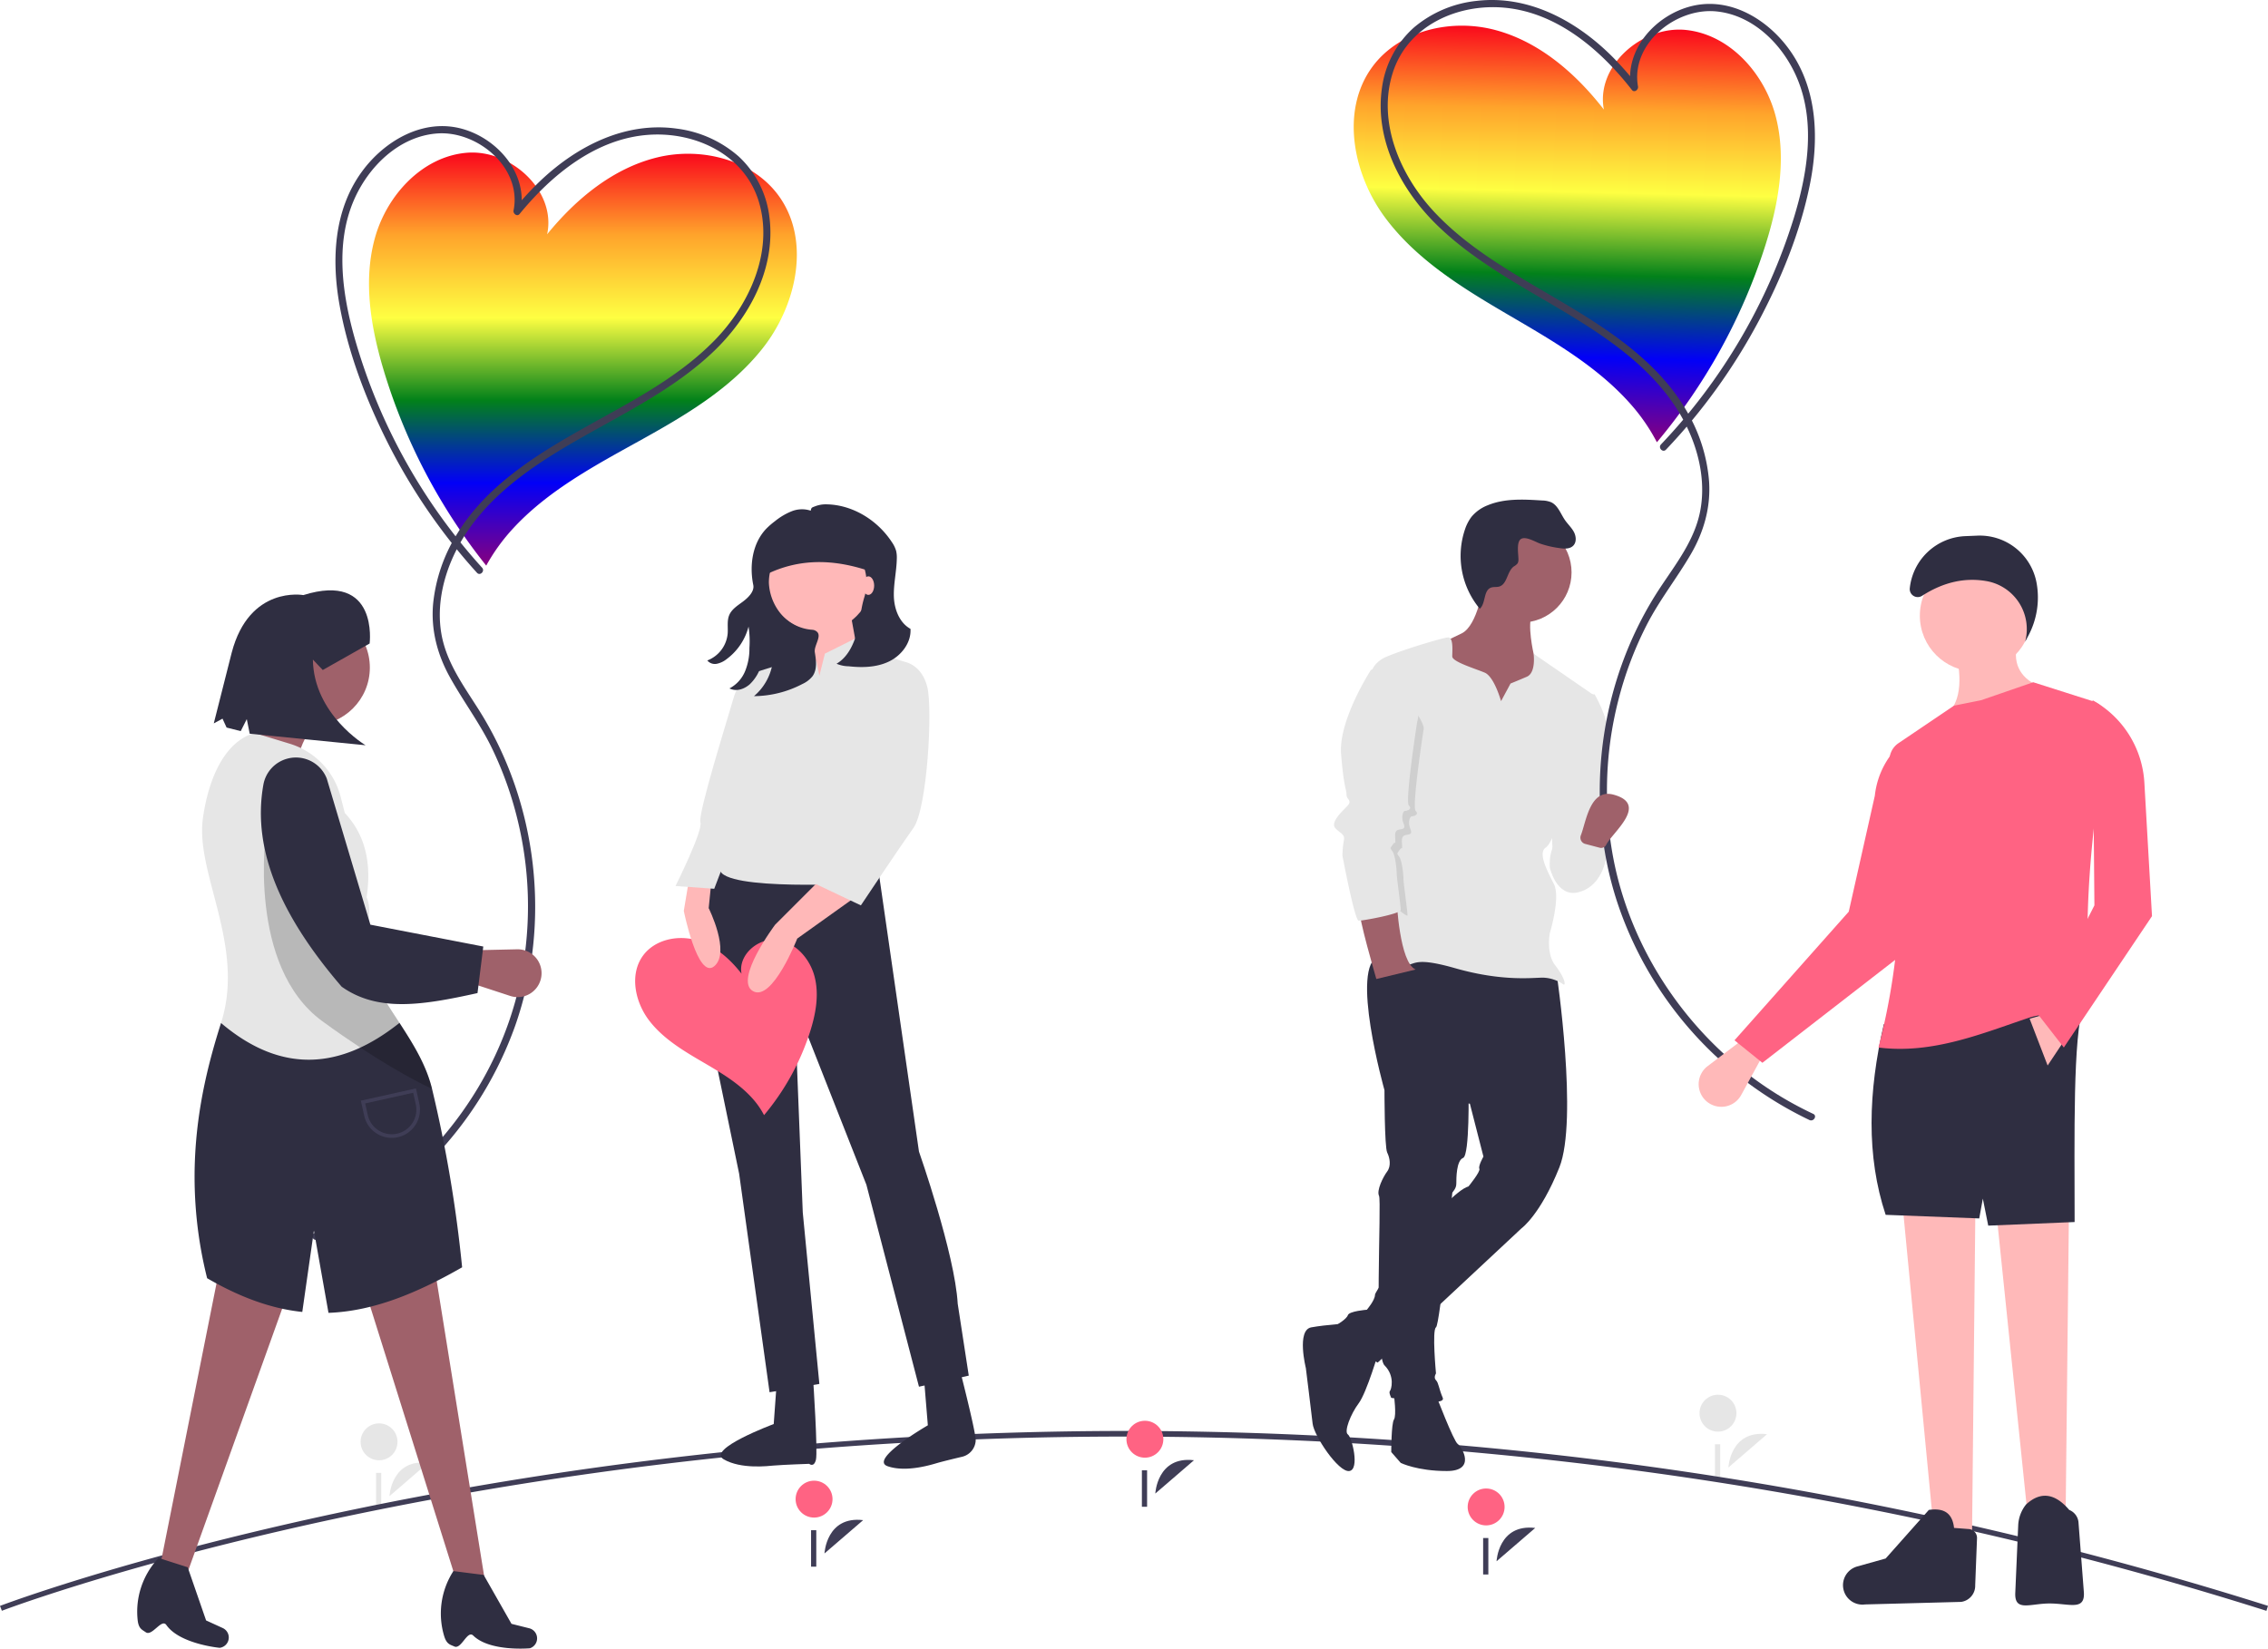 <svg id="ffa6aff0-00ba-4eb5-9366-2a4396f6f5fa" data-name="Layer 1" xmlns="http://www.w3.org/2000/svg" xmlns:xlink="http://www.w3.org/1999/xlink" width="870.661" height="633.001" viewBox="0 0 870.661 633.001"><defs><linearGradient id="aeebe0c2-b7cf-4d3f-a8d2-870d8ea6017f" x1="388.45" y1="350.669" x2="388.45" y2="192.07" gradientUnits="userSpaceOnUse"><stop offset="0" stop-color="#86007f"/><stop offset="0.2" stop-color="#0200f7"/><stop offset="0.4" stop-color="#02811a"/><stop offset="0.6" stop-color="#feff42"/><stop offset="0.8" stop-color="#ffa42b"/><stop offset="1" stop-color="#fa061c"/></linearGradient><linearGradient id="a0782f91-5da4-4298-a2b6-73a345672ee6" x1="939.26" y1="271.707" x2="939.26" y2="113.108" gradientTransform="matrix(-1, -0.024, -0.024, 1, 1709.072, 53.098)" xlink:href="#aeebe0c2-b7cf-4d3f-a8d2-870d8ea6017f"/></defs><path d="M314.181,707.956s.691-14.47,14.847-12.788" transform="translate(-164.67 -133.5)" fill="#e6e6e6"/><circle cx="145.512" cy="553.601" r="7.085" fill="#e6e6e6"/><rect x="144.359" y="565.532" width="2" height="14" fill="#e6e6e6"/><path d="M828.181,696.956s.691-14.47,14.847-12.788" transform="translate(-164.67 -133.5)" fill="#e6e6e6"/><circle cx="659.512" cy="542.601" r="7.085" fill="#e6e6e6"/><rect x="658.359" y="554.532" width="2" height="14" fill="#e6e6e6"/><path d="M1034.727,751.985C788.494,674.038,565.218,678.19,421.272,695.4,265.325,714.044,166.368,751.588,165.387,751.965l-.718-1.867c.984-.378,100.173-38.011,256.365-56.685a1486.92,1486.92,0,0,1,276.89-7.083,1444.325,1444.325,0,0,1,337.405,63.748Z" transform="translate(-164.67 -133.5)" fill="#3f3d56"/><path d="M739.181,732.956s.691-14.47,14.847-12.788" transform="translate(-164.67 -133.5)" fill="#3f3d56"/><circle cx="570.512" cy="578.601" r="7.085" fill="#ff6383"/><rect x="569.359" y="590.532" width="2" height="14" fill="#3f3d56"/><path d="M410.037,302.825c17.444-9.668,35.163-20.028,47.489-35.707,12.873-16.375,18.368-40.865,6.438-57.939-10.021-14.342-29.976-19.385-46.975-15.24s-31.229,15.953-42.281,29.517c3.617-16.671-13.966-32.768-30.96-31.291s-30.63,16.33-35.168,32.774-1.585,34.042,3.284,50.391a222.946,222.946,0,0,0,39.465,75.339,72.701,72.701,0,0,1,9.865-13.784C374.612,322.129,392.593,312.493,410.037,302.825Z" transform="translate(-164.67 -133.5)" fill="url(#aeebe0c2-b7cf-4d3f-a8d2-870d8ea6017f)"/><path d="M349.738,351.467a221.097,221.097,0,0,1-48.86-87.94c-4.786-16.975-7.59-36.275-.417-53.023,5.548-12.953,17.372-24.673,32.029-25.758,15.468-1.145,32.64,13.179,29.327,29.558-.247,1.223,1.364,2.514,2.318,1.349,12.381-15.112,29.401-29.033,49.682-30.397,18.065-1.215,37.041,7.812,42.303,26.163,5.481,19.114-3.975,39.335-17.218,52.851-14.69,14.993-33.813,24.346-51.862,34.557-17.759,10.047-35.821,21.649-46.744,39.408a62.626,62.626,0,0,0-9.367,27.191c-.858,9.979,1.639,19.414,6.469,28.115,5.131,9.242,11.476,17.668,16.11,27.211a137.738,137.738,0,0,1,10.332,29.57,139.585,139.585,0,0,1,.09,61.9c-8.515,37.143-33.358,69.833-66.422,88.639a136.707,136.707,0,0,1-12.305,6.186c-1.629.72-.219,3.111,1.4,2.395a142.448,142.448,0,0,0,75.82-82.042c13.989-39.71,8.626-85.464-13.752-121.062-5.857-9.317-12.622-18.351-14.55-29.451-1.767-10.171.409-20.781,4.704-30.06,9.197-19.871,27.427-32.788,45.841-43.449,18.409-10.658,38.075-19.888,53.676-34.671,13.888-13.16,24.134-31.937,21.729-51.609a37.776,37.776,0,0,0-11.794-23.49,44.443,44.443,0,0,0-23.758-10.716c-19.66-2.772-38.089,6.556-52.101,19.741a116.536,116.536,0,0,0-10.242,11.058l2.318,1.349c2.991-14.784-8.761-28.367-22.523-32.106-14.965-4.066-29.8,4.682-38.423,16.543-10.771,14.815-11.652,33.813-8.504,51.281,3.266,18.12,10.028,35.861,18.241,52.289a225.103,225.103,0,0,0,34.495,50.379c1.201,1.326,3.157-.64,1.961-1.961Z" transform="translate(-164.67 -133.5)" fill="#3f3d56"/><polygon points="186.338 608.116 176.44 610.925 137.551 487.083 166.088 482.163 186.338 608.116" fill="#9f616a"/><polygon points="70.169 608.828 60.381 606.73 85.701 479.822 113.234 488.792 70.169 608.828" fill="#9f616a"/><path d="M339.08,765.673c2.71,1.237,4.98-6.429,7.266-4.183,6.394,6.284,21.734,4.875,21.734,4.875A3.997,3.997,0,0,0,370.6,761.156h0a3.997,3.997,0,0,0-2.773-2.474l-6.8-1.7-10.678-18.778-11.637-1.473-.294.481a30.004,30.004,0,0,0-3.215,24.534C336.17,764.847,337.488,764.946,339.08,765.673Z" transform="translate(-164.67 -133.5)" fill="#2f2e41"/><path d="M220.622,760.209c2.438,1.711,6.071-5.411,7.908-2.784,5.138,7.347,20.477,8.765,20.477,8.765a3.997,3.997,0,0,0,3.429-4.661h0a3.997,3.997,0,0,0-2.274-2.939l-6.375-2.914-7.066-20.413-11.172-3.575-.377.419a30.004,30.004,0,0,0-7.645,23.533C217.912,758.866,219.189,759.204,220.622,760.209Z" transform="translate(-164.67 -133.5)" fill="#2f2e41"/><path d="M318.026,526.249c5.212,8.015,10.264,16.11,12.499,25.322a509.628,509.628,0,0,1,11.55,68.517c-18.108,10.389-33.818,16.353-49.164,17.381-.714.048-1.426.081-2.138.107L285.178,605.993l-4.463,31.235c-2.21-.235-4.423-.57-6.647-1.018-9.62-1.93-19.415-5.873-29.882-11.928a159.719,159.719,0,0,1-4.677-45.69c.86-20.562,5.509-38.167,10.012-52.304Z" transform="translate(-164.67 -133.5)" fill="#2f2e41"/><path d="M279.589,433.128l-24.6-8.364c8.899-8.712,12.534-18.278,8.856-29.028l27.552,4.92C284.859,413.256,276.299,420.844,279.589,433.128Z" transform="translate(-164.67 -133.5)" fill="#9f616a"/><path d="M318.026,526.249c-22.378,17.801-45.16,19.853-68.505.041,9.411-29.546-9.788-57.33-6.992-78.305,1.745-13.086,7.187-29.294,19.842-33.063l13.592,4.153a28.791,28.791,0,0,1,19.471,20.331l1.608,6.257c7.782,8.278,10.375,19.157,8.355,32.364,1.706,3.747.923,8.474.14,13.207-.741,4.503-1.482,9.012-.084,12.683,3.009,7.891,7.856,15.079,12.573,22.332" transform="translate(-164.67 -133.5)" fill="#e6e6e6"/><circle cx="119.839" cy="256.332" r="22.14" fill="#9f616a"/><path d="M360.535,515.893l-15.51-5.077,1.131-12.446,17.03-.378a9.179,9.179,0,0,1,9.271,10.609v0A9.179,9.179,0,0,1,360.535,515.893Z" transform="translate(-164.67 -133.5)" fill="#9f616a"/><path d="M330.525,551.571c-6.411-3.006-21.003-10.585-42.082-25.945-29.029-21.156-21.646-72.817-21.646-72.817l38.74,38.425c-.741,4.503-1.482,9.012-.084,12.683C311.788,520.529,326.267,534.022,330.525,551.571Z" transform="translate(-164.67 -133.5)" opacity="0.2"/><path d="M347.978,514.801c-21.004,4.654-38.187,7.444-52.153-2.46C273.676,486.582,261.088,460.721,265.8,434.679a12.627,12.627,0,0,1,9.165-9.888h0a12.701,12.701,0,0,1,15.153,7.663l16.734,56.082,43.347,8.39Z" transform="translate(-164.67 -133.5)" fill="#2f2e41"/><path d="M315.059,570.396a10.856,10.856,0,0,1-10.578-8.487l-1.289-5.802,21.158-4.7,1.288,5.801a10.838,10.838,0,0,1-8.229,12.93h0A10.852,10.852,0,0,1,315.059,570.396Zm-10.198-13.227.986,4.437a9.438,9.438,0,0,0,18.427-4.095l-.985-4.436Z" transform="translate(-164.67 -133.5)" fill="#3f3d56"/><path d="M306.568,380.578s3.554-27.661-25.446-18.59c0,0-20.712-3.8-27.505,22.108l-6.878,27.158,3.352-1.824,1.563,3.416,5.432,1.376,2.324-4.613,1.124,5.602,44.488,4.435s-19.925-11.784-20.241-32.903l3.795,4.011Z" transform="translate(-164.67 -133.5)" fill="#2f2e41"/><polygon points="290.65 213.266 340.172 213.266 334.297 265.31 290.65 264.226 290.65 213.266" fill="#2f2e41"/><path d="M440.981,464.13c-14.87,5.311-5.311,58.417-5.311,58.417L448.416,584.15l11.683,83.908,19.118-3.186-6.373-65.852L469.658,518.298l27.615,70.1,20.18,77.535,19.118-4.248-4.249-27.615c-1.062-19.118-14.87-58.417-14.87-58.417l-15.932-110.461Z" transform="translate(-164.67 -133.5)" fill="#2f2e41"/><path d="M532.234,655.82s7.177,27.644,6.993,30.825l-.006.095a6.774,6.774,0,0,1-5.243,6.101c-3.049.722-7.078,1.698-9.236,2.31-2.044.579-12.035,3.86-19.335,1.31s15.451-15.703,15.451-15.703L518.732,654.906Z" transform="translate(-164.67 -133.5)" fill="#2f2e41"/><path d="M476.84,663.348s1.84,27.579,1.051,30.667-2.584,1.533-2.584,1.533-9.713.328-13.615.657c-2.117.178-12.551,1.489-19.229-2.409s19.229-13.523,19.229-13.523l1.791-24.719Z" transform="translate(-164.67 -133.5)" fill="#2f2e41"/><circle cx="314.547" cy="222.294" r="20.18" fill="#ffb8b8"/><polygon points="308.175 236.101 312.423 265.841 330.479 257.344 326.23 233.977 308.175 236.101" fill="#ffb8b8"/><path d="M478.155,387.657l-3.554-5.758-3.881,4.695-16.994,5.311-4.249,25.491c-1.062,6.373,2.124,18.056,2.124,18.056s-11.683,23.367-10.621,31.864S496.211,472.627,496.211,472.627l15.932-84.97-13.808-4.248-4.248-5.311-12.745,6.373-2.124,8.497Z" transform="translate(-164.67 -133.5)" fill="#e6e6e6"/><path d="M502.72,340.488h0a6.277,6.277,0,0,0-6.277-6.277H466.18a7.945,7.945,0,0,0-7.945,7.945v12.199c14.499-7.343,29.385-6.052,44.485,0Z" transform="translate(-164.67 -133.5)" fill="#2f2e41"/><path d="M433.515,540.739c-7.317-4.286-14.745-8.868-19.826-15.658-5.306-7.09-7.395-17.556-2.152-24.693,4.404-5.995,12.938-7.937,20.121-6.004s13.113,7.097,17.674,12.974c-1.369-7.123,6.267-13.787,13.476-12.988s12.855,7.251,14.618,14.286.33,14.486-1.905,21.386a94.794,94.794,0,0,1-17.536,31.626,30.912,30.912,0,0,0-4.054-5.959C448.378,549.302,440.832,545.025,433.515,540.739Z" transform="translate(-164.67 -133.5)" fill="#ff6383"/><path d="M480.279,470.503,462.223,488.559s-15.932,21.242-8.497,25.491,16.994-20.18,16.994-20.18l22.305-15.932Z" transform="translate(-164.67 -133.5)" fill="#ffb8b8"/><path d="M437.794,471.565l-1.062,10.621s8.497,16.994,2.124,22.305S427.173,483.248,427.173,483.248l2.124-12.745Z" transform="translate(-164.67 -133.5)" fill="#ffb8b8"/><path d="M501.522,416.335,496.211,447.136,474.969,471.565l20.18,9.559s14.87-22.305,20.18-29.739,7.435-45.671,5.311-54.168-8.497-9.559-8.497-9.559l-3.186,2.124Z" transform="translate(-164.67 -133.5)" fill="#e6e6e6"/><path d="M455.85,430.142l-8.497,22.305-8.497,22.305-14.87-1.062s10.621-21.242,9.559-24.429,10.621-40.361,12.745-47.796,7.435-9.559,7.435-9.559l8.497,2.124Z" transform="translate(-164.67 -133.5)" fill="#e6e6e6"/><path d="M505.991,387.464c-4.759,2.309-10.289,2.437-15.547,1.858a12.16,12.16,0,0,1-4.633-.981c4.19-2.428,6.455-7.177,7.792-11.832a49.923,49.923,0,0,0,1.522-7.392,37.624,37.624,0,0,1,1.365-6.354,18.749,18.749,0,1,0-36.657-5.564,20.094,20.094,0,0,0,3.346,10.304,17.38,17.38,0,0,0,13.237,7.802,2.929,2.929,0,0,1,1.964.844c1.767,1.773-1.318,5.342-.908,7.811.519,3.122.957,6.624-.894,9.192a10.554,10.554,0,0,1-3.825,2.945,40.741,40.741,0,0,1-18.647,4.696,20.912,20.912,0,0,0,7.093-12.312,20.063,20.063,0,0,0-2.518-13.678,37.022,37.022,0,0,1-1.784,14.051,16.19,16.19,0,0,1-4.458,7.428c-2.226,1.897-5.121,2.83-7.747,1.543a13.071,13.071,0,0,0,6.018-6.627,22.829,22.829,0,0,0,1.655-8.927,36.561,36.561,0,0,0-.338-8.173,22.535,22.535,0,0,1-8.401,12.465,8.948,8.948,0,0,1-3.789,1.804,3.768,3.768,0,0,1-3.636-1.279,12.244,12.244,0,0,0,7.811-10.288c.19-2.404-.329-4.941.617-7.159.983-2.306,3.296-3.691,5.298-5.199s4.422-3.879,3.918-6.334c-1.551-7.553-.318-16.103,5.037-21.651a28.987,28.987,0,0,1,3.249-2.813,24.863,24.863,0,0,1,6.427-3.827,10.708,10.708,0,0,1,7.349-.234c.201-1.286.543-1.235,1.591-1.655a11.231,11.231,0,0,1,4.279-.787c10.133.094,19.754,6.059,25.288,14.539a11.381,11.381,0,0,1,1.628,3.369,11.217,11.217,0,0,1,.252,2.959c-.093,4.854-1.27,9.658-1.128,14.511.141,4.853,2.122,10.099,6.378,12.436C514.533,380.237,510.75,385.154,505.991,387.464Z" transform="translate(-164.67 -133.5)" fill="#2f2e41"/><ellipse cx="333.352" cy="224.849" rx="2.226" ry="3.561" fill="#ffb8b8"/><path d="M608.181,706.956s.691-14.47,14.847-12.788" transform="translate(-164.67 -133.5)" fill="#3f3d56"/><circle cx="439.512" cy="552.601" r="7.085" fill="#ff6383"/><rect x="438.359" y="564.532" width="2" height="14" fill="#3f3d56"/><path d="M481.181,729.956s.691-14.47,14.847-12.788" transform="translate(-164.67 -133.5)" fill="#3f3d56"/><circle cx="312.512" cy="575.601" r="7.085" fill="#ff6383"/><rect x="311.359" y="587.532" width="2" height="14" fill="#3f3d56"/><path d="M694.072,651.993s-4.684,16.133-7.806,20.297-5.725,10.929-4.163,11.97,4.684,13.531.52,14.052-13.531-13.531-14.052-18.215-2.602-21.338-2.602-21.338-3.643-14.572,2.082-15.613,14.572-1.561,14.572-1.561Z" transform="translate(-164.67 -133.5)" fill="#2f2e41"/><path d="M715.93,669.168s6.766,17.695,8.327,18.735,7.286,10.409-4.163,10.409-17.695-3.123-17.695-3.123l-3.643-4.163s0-10.929,1.041-12.49,0-9.368,0-9.368Z" transform="translate(-164.67 -133.5)" fill="#2f2e41"/><path d="M762.249,507.314s8.327,56.206,1.041,74.422-14.572,23.419-14.572,23.419l-55.166,51.523s-17.174-8.847-15.613-14.572c0,0,3.643-2.082,4.163-3.643s7.286-2.082,7.286-2.082,3.123-3.643,3.123-5.725,27.062-39.032,35.91-41.634c0,0,4.684-5.725,4.163-6.766s1.561-4.684,1.561-4.684l-5.204-20.297-32.787-5.204s-13.531-47.88-2.082-51.523S762.249,507.314,762.249,507.314Z" transform="translate(-164.67 -133.5)" fill="#2f2e41"/><path d="M697.195,543.744l-1.041,8.327s0,21.858,1.041,23.94,1.561,5.204,0,7.286-4.163,7.286-3.123,9.368-2.082,60.89,2.082,65.054,2.602,9.368,2.082,9.888.52,2.602.52,2.602,21.338,3.643,19.776,0-1.561-5.725-2.602-6.766,0-2.602,0-2.602-1.561-16.654,0-17.695,6.245-51.002,6.245-51.523,1.561-1.561,1.561-3.643,0-8.847,2.602-9.888,2.082-26.542,2.082-26.542Z" transform="translate(-164.67 -133.5)" fill="#2f2e41"/><path d="M734.145,357.95s-2.082,15.613-8.327,18.735-10.409,4.684-10.409,4.684l5.204,18.215,2.082,15.613h23.94l13.011-10.409-4.163-17.174-2.082-3.123s-2.602-11.449-.52-15.092S734.145,357.95,734.145,357.95Z" transform="translate(-164.67 -133.5)" fill="#9f616a"/><path d="M744.554,395.942l-3.643,6.766s-2.602-9.368-6.245-10.929-12.49-4.163-12.49-6.245.52-7.286-1.561-7.286-22.378,6.245-25.501,8.327-3.643,4.163-3.643,4.163l5.725,59.849S688.868,478.69,691.47,489.619s4.684,12.49,10.929,14.052,2.602-3.643,20.817,1.561,29.665,3.643,33.828,3.643a14.563,14.563,0,0,1,7.806,2.602c1.041.52.52-2.602-3.123-7.286s-2.082-12.49-2.082-12.49,4.163-13.531,1.561-18.735-6.245-11.97-3.123-14.052,7.286-17.695,7.286-17.695l11.449-40.594-23.419-16.133s1.041,7.286-2.602,8.847S744.554,395.942,744.554,395.942Z" transform="translate(-164.67 -133.5)" fill="#e6e6e6"/><path d="M773.698,400.105h3.123s5.204,8.847,5.204,15.092-2.602,41.634-2.602,41.634l-15.092,15.613-3.643-11.97L759.646,433.933Z" transform="translate(-164.67 -133.5)" fill="#e6e6e6"/><path d="M765.371,455.271s17.174-4.684,16.654,2.602-3.123,16.133-11.449,18.215-10.929-9.368-10.929-9.368S758.606,456.312,765.371,455.271Z" transform="translate(-164.67 -133.5)" fill="#e6e6e6"/><path d="M700.838,479.21s1.041,23.94,7.286,26.542l-15.092,3.643s-7.286-24.981-6.245-26.022S700.838,479.21,700.838,479.21Z" transform="translate(-164.67 -133.5)" fill="#9f616a"/><path d="M696.935,397.763l-3.383-4.944s-12.49,19.256-11.449,32.267,2.082,13.531,2.082,15.613,2.602,2.082,0,4.684-6.245,6.245-4.163,8.327,3.643,2.082,3.123,4.684a34.411,34.411,0,0,0-.52,5.725s4.424,8.587,5.985,8.587,16.394,13.791,16.394,12.23-1.561-12.49-1.561-14.052-.52-6.766-1.561-8.327-1.041-1.041,0-2.602,1.041,0,1.041-1.561-.52-3.643,1.041-4.163,3.123,0,2.082-2.602,0-4.684.52-4.684,3.123-.52,1.561-2.082,3.123-31.746,3.123-31.746S710.466,405.57,696.935,397.763Z" transform="translate(-164.67 -133.5)" opacity="0.1"/><path d="M699.797,386.574l-8.847,4.163s-12.49,19.256-11.449,32.267,2.082,13.531,2.082,15.613,2.602,2.082,0,4.684-6.245,6.245-4.163,8.327,3.643,2.082,3.123,4.684a34.411,34.411,0,0,0-.52,5.725s4.684,24.981,6.245,24.981,16.133-2.602,16.133-4.163-1.561-12.49-1.561-14.052-.52-6.766-1.561-8.327-1.041-1.041,0-2.602,1.041,0,1.041-1.561-.52-3.643,1.041-4.163,3.123,0,2.082-2.602,0-4.684.52-4.684,3.123-.52,1.561-2.082,3.123-31.746,3.123-31.746S713.328,394.38,699.797,386.574Z" transform="translate(-164.67 -133.5)" fill="#e6e6e6"/><circle cx="584.048" cy="219.767" r="19.256" fill="#9f616a"/><path d="M755.793,342.176a37.935,37.935,0,0,0,7.403,1.748c1.896.296,4.116.447,5.449-.934,1.308-1.355,1.096-3.616.204-5.275s-2.321-2.96-3.394-4.508c-1.686-2.436-2.682-5.665-5.378-6.892a9.893,9.893,0,0,0-3.5-.654c-6.997-.446-14.28-.848-20.76,1.83a15.28,15.28,0,0,0-6.266,4.458,16.639,16.639,0,0,0-2.505,4.857,31.695,31.695,0,0,0,5.702,30.435c2.362-2.128,1.335-7.044,4.323-8.128.98-.356,2.089-.108,3.093-.39,3.156-.885,2.997-5.762,5.625-7.722a5.017,5.017,0,0,0,1.496-1.229,3.058,3.058,0,0,0,.291-1.55c.019-1.827-.839-6.468.904-7.72C750.253,339.226,754.088,341.561,755.793,342.176Z" transform="translate(-164.67 -133.5)" fill="#2f2e41"/><path d="M743.179,254.079c-17.21-10.08-34.678-20.858-46.628-36.825-12.48-16.676-17.392-41.29-5.06-58.076,10.359-14.1,30.428-18.667,47.323-14.12s30.841,16.691,41.568,30.513c-3.22-16.752,14.74-32.427,31.695-30.547s30.234,17.053,34.38,33.6.776,34.07-4.48,50.299a222.946,222.946,0,0,1-41.243,74.381,72.701,72.701,0,0,0-9.535-14.014C778.135,274.219,760.388,264.159,743.179,254.079Z" transform="translate(-164.67 -133.5)" fill="url(#a0782f91-5da4-4298-a2b6-73a345672ee6)"/><path d="M802.306,304.139a221.096,221.096,0,0,0,50.935-86.755c5.188-16.857,8.449-36.085,1.676-52.998-5.239-13.081-16.781-25.079-31.409-26.511-15.437-1.512-32.944,12.4-30.02,28.853.218,1.229-1.423,2.481-2.349,1.294-12.019-15.402-28.703-29.723-48.946-31.569-18.031-1.644-37.216,6.93-42.912,25.151-5.933,18.978,3.04,39.418,15.958,53.245,14.33,15.338,33.225,25.142,51.027,35.779,17.515,10.466,35.297,22.493,45.795,40.507a62.626,62.626,0,0,1,8.719,27.406c.621,9.996-2.099,19.369-7.135,27.954-5.349,9.118-11.893,17.391-16.752,26.821A137.737,137.737,0,0,0,785.861,402.632a139.585,139.585,0,0,0-1.56,61.881c7.63,37.334,31.69,70.606,64.298,90.192a136.706,136.706,0,0,0,12.155,6.477c1.611.759.145,3.115-1.456,2.361a142.448,142.448,0,0,1-73.85-83.819c-13.041-40.031-6.594-85.645,16.623-120.701,6.076-9.175,13.054-18.046,15.246-29.097,2.008-10.126.084-20.785-3.989-30.163-8.723-20.084-26.641-33.431-44.796-44.526-18.151-11.092-37.592-20.787-52.837-35.936-13.572-13.486-23.369-32.501-20.497-52.11a37.776,37.776,0,0,1,12.349-23.204,44.443,44.443,0,0,1,24.006-10.149c19.72-2.304,37.922,7.459,51.618,20.973a116.534,116.534,0,0,1,9.977,11.298l-2.349,1.294c-2.639-14.851,9.433-28.151,23.279-31.562,15.057-3.71,29.68,5.389,38.02,17.451,10.417,15.066,10.846,34.081,7.284,51.469-3.696,18.038-10.877,35.613-19.478,51.841a225.103,225.103,0,0,1-35.681,49.545c-1.232,1.297-3.141-.715-1.914-2.007Z" transform="translate(-164.67 -133.5)" fill="#3f3d56"/><path d="M778.767,458.988a2.181,2.181,0,0,0,2.509-1.132c2.392-4.782,16.458-15.536,2.831-19.238C775,436.143,773.57,449.085,771.544,454.218a2.479,2.479,0,0,0,1.676,3.31Z" transform="translate(-164.67 -133.5)" fill="#9f616a"/><path d="M819.787,556.356l0,0a8.694,8.694,0,0,0,13.311-2.417l9.17-16.8-6.935-5.749L820.216,542.843A8.694,8.694,0,0,0,819.787,556.356Z" transform="translate(-164.67 -133.5)" fill="#ffb9b9"/><path d="M830.523,532.931l10.708,8.636,58.376-45.25-3.454-78.756h0a31.806,31.806,0,0,0-11.76,21.487l-10.002,44.489Z" transform="translate(-164.67 -133.5)" fill="#ff6383"/><polygon points="778.461 582.505 792.969 582.505 794.351 455.39 765.335 455.39 778.461 582.505" fill="#ffb9b9"/><polygon points="742.537 589.414 757.045 589.414 758.427 454.008 729.411 452.626 742.537 589.414" fill="#ffb9b9"/><path d="M888.554,599.943l35.924,1.382,1.382-7.599,2.073,10.363,33.161-1.382c-.006-33.6-.723-70.727,3.454-83.592l-76.684,7.599C881.824,552.746,881.08,577.408,888.554,599.943Z" transform="translate(-164.67 -133.5)" fill="#2f2e41"/><path d="M951.485,749.166h0c7.755,0,13.835,3.011,13.128-4.712L962.605,718.341a5.708,5.708,0,0,0-3.585-5.1h0q-8.29-9.718-16.58-2.073h0a13.758,13.758,0,0,0-2.996,7.872l-1.125,25.934C937.931,752.513,943.937,749.166,951.485,749.166Z" transform="translate(-164.67 -133.5)" fill="#2f2e41"/><path d="M880.667,749.532l36.872-.976a6.25,6.25,0,0,0,5.388-6.38l.695-18.018a3.411,3.411,0,0,0-3.145-3.571l-5.67-.436c-.672-6.169-4.428-7.666-9.672-6.908l-16.58,18.653-10.926,3.059a7.463,7.463,0,0,0-5.368,8.293v0A7.463,7.463,0,0,0,880.667,749.532Z" transform="translate(-164.67 -133.5)" fill="#2f2e41"/><circle cx="758.427" cy="236.392" r="21.416" fill="#ffb9b9"/><path d="M912.043,407.888l36.615-10.363c-8.189-3.185-11.35-8.742-9.672-16.58H914.806C917.915,392.753,917.927,402.389,912.043,407.888Z" transform="translate(-164.67 -133.5)" fill="#ffb9b9"/><path d="M885.791,535.694c20.664,2.641,39.702-5.36,57.686-11.399,8.119-2.726,16.297.12,23.834-4.49-3.259-32.102-.095-68.261,6.828-106.795a9.131,9.131,0,0,0-6.208-10.326l-22.727-7.231L925.169,402.361l-10.363,2.073-21.339,14.418a7.801,7.801,0,0,0-3.321,7.793A255.765,255.765,0,0,1,885.791,535.694Z" transform="translate(-164.67 -133.5)" fill="#ff6383"/><polygon points="779.152 391.141 786.061 409.103 792.969 398.74 783.988 389.759 779.152 391.141" fill="#ffb9b9"/><path d="M902.545,362.255c8.327-5.344,16.631-7.105,24.914-5.601a18.709,18.709,0,0,1,14.687,23.054l-.052.201,1.238-2.327a31.251,31.251,0,0,0,3.182-20.143v0a22.171,22.171,0,0,0-22.753-18.276l-4.66.194A22.336,22.336,0,0,0,897.814,359.375v0A3.069,3.069,0,0,0,902.545,362.255Z" transform="translate(-164.67 -133.5)" fill="#2f2e41"/><path d="M947.276,523.259l9.672,12.435,33.851-50.432L987.872,434.027a38.754,38.754,0,0,0-19.87-31.666h0l.691,78.756Z" transform="translate(-164.67 -133.5)" fill="#ff6383"/></svg>